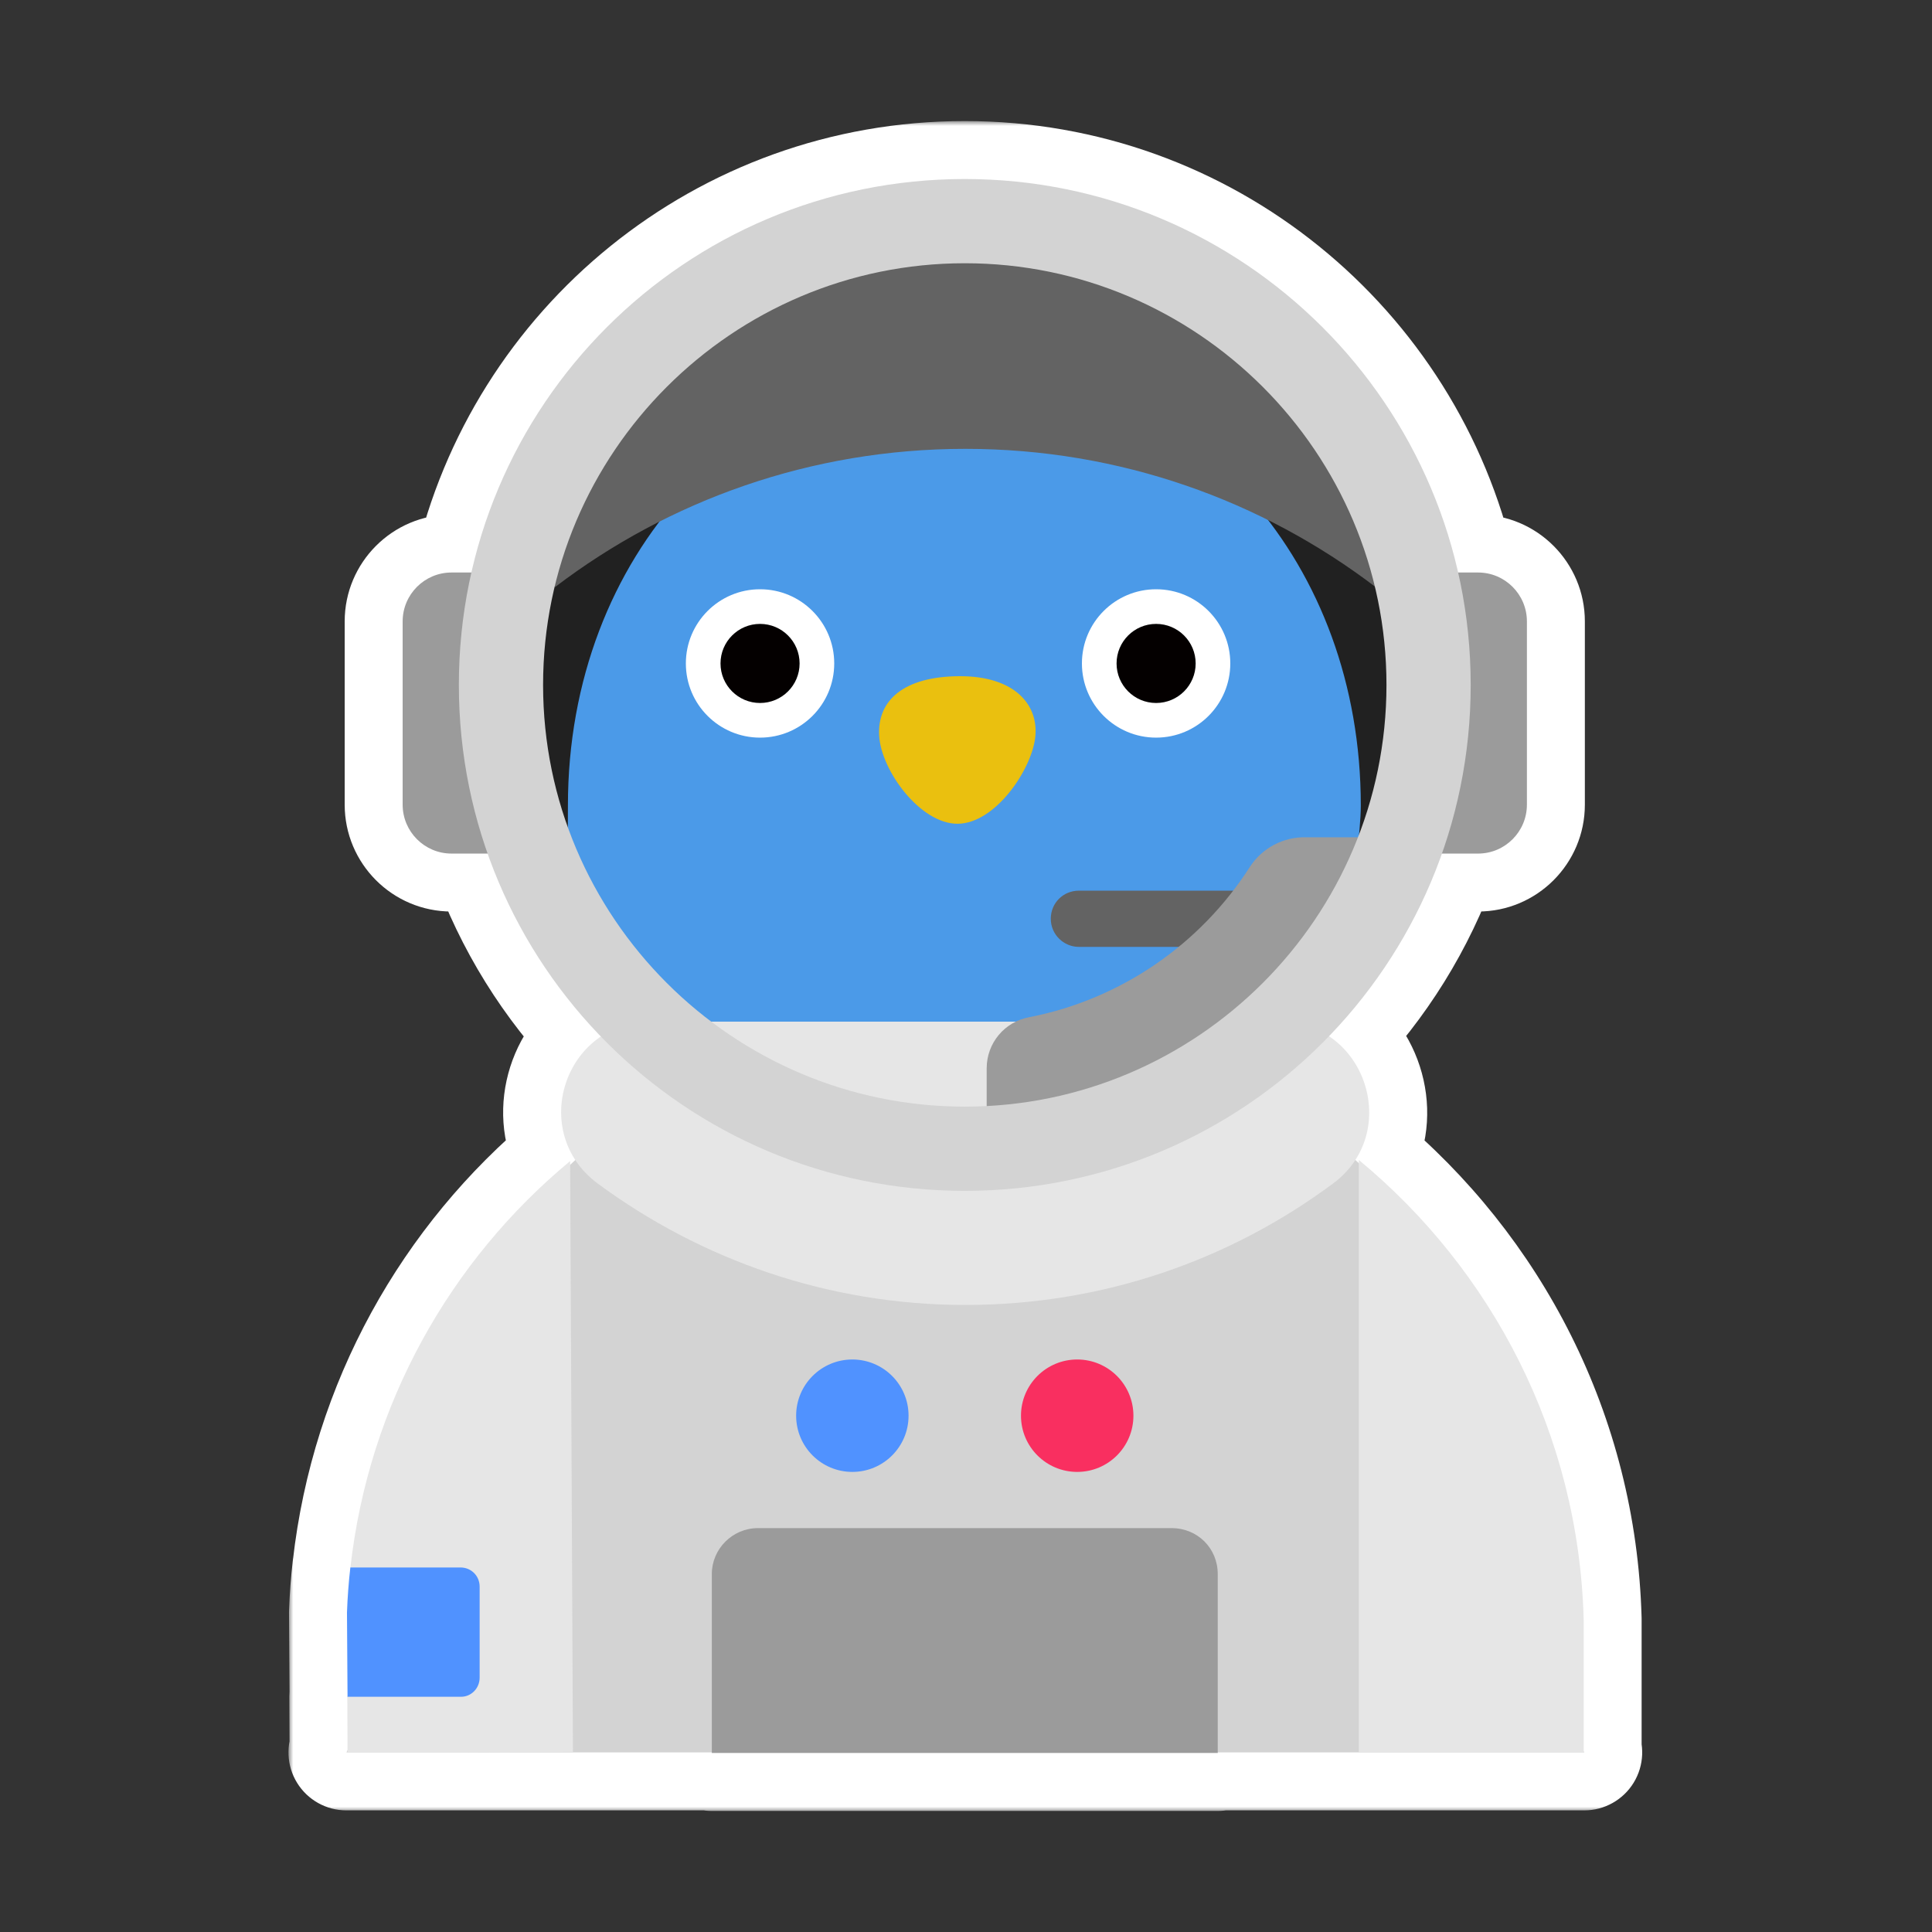 <svg width="200" height="200" viewBox="0 0 200 200" fill="none" xmlns="http://www.w3.org/2000/svg">
<rect x="0" y="0" width="200" height="200" fill="#333333" stroke="none"/>
<mask id="path-1-outside-1_1062_22695" maskUnits="userSpaceOnUse" x="29.862" y="12.532" width="141" height="175" fill="black">
<rect fill="white" x="29.862" y="12.532" width="141" height="175"/>
<path d="M99.873 18.532C124.769 18.532 145.65 35.93 150.946 59.266H153.008C155.798 59.266 158.064 61.536 158.064 64.329V83.299C158.064 86.092 155.798 88.361 153.008 88.361H149.271C146.751 95.503 142.724 101.93 137.576 107.267C141.651 109.982 143.074 115.814 140.303 120.082C140.424 120.191 140.544 120.299 140.664 120.409V120.076C154.455 131.482 163.417 148.473 163.94 167.618V181.293L164 181.41H126.06V181.468H73.688V181.41H35.862L35.977 181.183L35.954 175.592L35.977 175.564L35.919 166.92C35.977 165.349 36.094 163.778 36.269 162.265H36.274C38.174 145.378 46.593 130.487 59.022 120.192L59.023 120.583C59.2 120.416 59.378 120.251 59.559 120.087C56.754 115.819 58.145 110.027 62.202 107.301C57.038 101.957 53.001 95.518 50.476 88.361H46.739C43.949 88.361 41.682 86.092 41.682 83.299V64.329C41.682 61.536 43.949 59.266 46.739 59.266H48.797C54.082 35.93 74.927 18.532 99.873 18.532Z"/>
</mask>
<path d="M99.873 18.532C124.769 18.532 145.65 35.93 150.946 59.266H153.008C155.798 59.266 158.064 61.536 158.064 64.329V83.299C158.064 86.092 155.798 88.361 153.008 88.361H149.271C146.751 95.503 142.724 101.93 137.576 107.267C141.651 109.982 143.074 115.814 140.303 120.082C140.424 120.191 140.544 120.299 140.664 120.409V120.076C154.455 131.482 163.417 148.473 163.94 167.618V181.293L164 181.41H126.06V181.468H73.688V181.41H35.862L35.977 181.183L35.954 175.592L35.977 175.564L35.919 166.92C35.977 165.349 36.094 163.778 36.269 162.265H36.274C38.174 145.378 46.593 130.487 59.022 120.192L59.023 120.583C59.2 120.416 59.378 120.251 59.559 120.087C56.754 115.819 58.145 110.027 62.202 107.301C57.038 101.957 53.001 95.518 50.476 88.361H46.739C43.949 88.361 41.682 86.092 41.682 83.299V64.329C41.682 61.536 43.949 59.266 46.739 59.266H48.797C54.082 35.93 74.927 18.532 99.873 18.532Z" fill="#D3D3D3"/>
<path d="M99.873 18.532L99.873 12.532L99.873 12.532L99.873 18.532ZM150.946 59.266L145.095 60.594C145.715 63.326 148.144 65.266 150.946 65.266V59.266ZM153.008 59.266L153.008 53.266H153.008V59.266ZM153.008 88.361L153.008 94.361L153.008 94.361L153.008 88.361ZM149.271 88.361V82.361C146.727 82.361 144.46 83.966 143.613 86.365L149.271 88.361ZM137.576 107.267L133.258 103.101C132.023 104.381 131.42 106.144 131.611 107.912C131.802 109.681 132.769 111.273 134.249 112.259L137.576 107.267ZM140.303 120.082L135.271 116.814C133.663 119.29 134.095 122.569 136.291 124.543L140.303 120.082ZM140.664 120.409L136.607 124.829C138.36 126.439 140.899 126.86 143.078 125.902C145.257 124.945 146.664 122.789 146.664 120.409H140.664ZM140.664 120.076L144.488 115.452C142.697 113.971 140.212 113.658 138.109 114.647C136.006 115.637 134.664 117.752 134.664 120.076H140.664ZM163.94 167.618H169.94C169.94 167.563 169.94 167.509 169.938 167.454L163.94 167.618ZM163.94 181.293H157.94C157.94 182.238 158.164 183.169 158.592 184.012L163.94 181.293ZM164 181.41V187.41C166.087 187.41 168.023 186.326 169.114 184.548C170.205 182.769 170.294 180.551 169.349 178.691L164 181.41ZM126.06 181.41V175.41C122.746 175.41 120.06 178.096 120.06 181.41H126.06ZM126.06 181.468V187.468C129.373 187.468 132.06 184.781 132.06 181.468H126.06ZM73.688 181.468H67.688C67.688 184.781 70.374 187.468 73.688 187.468V181.468ZM73.688 181.41H79.688C79.688 178.096 77.001 175.41 73.688 175.41V181.41ZM35.862 181.41L30.5 178.718C29.566 180.578 29.663 182.789 30.756 184.56C31.848 186.332 33.781 187.41 35.862 187.41V181.41ZM35.977 181.183L41.339 183.875C41.762 183.032 41.98 182.102 41.977 181.159L35.977 181.183ZM35.954 175.592L31.318 171.783C30.431 172.863 29.948 174.219 29.954 175.616L35.954 175.592ZM35.977 175.564L40.613 179.373C41.503 178.289 41.986 176.927 41.976 175.524L35.977 175.564ZM35.919 166.92L29.923 166.698C29.92 166.785 29.919 166.873 29.919 166.96L35.919 166.92ZM36.269 162.265V156.265C33.221 156.265 30.657 158.549 30.308 161.577L36.269 162.265ZM36.274 162.265V168.265C39.328 168.265 41.895 165.97 42.237 162.935L36.274 162.265ZM59.022 120.192L65.022 120.177C65.016 117.855 63.67 115.745 61.568 114.759C59.465 113.774 56.982 114.09 55.194 115.572L59.022 120.192ZM59.023 120.583L53.023 120.598C53.029 122.989 54.453 125.148 56.649 126.094C58.845 127.039 61.393 126.591 63.134 124.952L59.023 120.583ZM59.559 120.087L63.601 124.521C65.781 122.534 66.193 119.257 64.573 116.792L59.559 120.087ZM62.202 107.301L65.549 112.281C67.022 111.29 67.982 109.698 68.169 107.932C68.356 106.166 67.751 104.408 66.517 103.131L62.202 107.301ZM50.476 88.361L56.134 86.365C55.287 83.966 53.02 82.361 50.476 82.361V88.361ZM48.797 59.266V65.266C51.6 65.266 54.029 63.325 54.649 60.591L48.797 59.266ZM99.873 18.532V24.532C121.909 24.532 140.406 39.933 145.095 60.594L150.946 59.266L156.797 57.938C150.894 31.926 127.63 12.532 99.873 12.532V18.532ZM150.946 59.266V65.266H153.008V59.266V53.266H150.946V59.266ZM153.008 59.266L153.007 65.266C152.476 65.266 152.064 64.842 152.064 64.329H158.064H164.064C164.064 58.23 159.119 53.266 153.008 53.266L153.008 59.266ZM158.064 64.329H152.064V83.299H158.064H164.064V64.329H158.064ZM158.064 83.299H152.064C152.064 82.784 152.478 82.361 153.007 82.361L153.008 88.361L153.008 94.361C159.118 94.361 164.064 89.399 164.064 83.299H158.064ZM153.008 88.361V82.361H149.271V88.361V94.361H153.008V88.361ZM149.271 88.361L143.613 86.365C141.385 92.679 137.822 98.37 133.258 103.101L137.576 107.267L141.895 111.432C147.627 105.489 152.117 98.327 154.93 90.358L149.271 88.361ZM137.576 107.267L134.249 112.259C135.735 113.25 136.159 115.447 135.271 116.814L140.303 120.082L145.335 123.35C149.99 116.182 147.567 106.715 140.904 102.274L137.576 107.267ZM140.303 120.082L136.291 124.543C136.416 124.656 136.514 124.744 136.607 124.829L140.664 120.409L144.722 115.989C144.575 115.855 144.431 115.725 144.315 115.621L140.303 120.082ZM140.664 120.409H146.664V120.076H140.664H134.664V120.409H140.664ZM140.664 120.076L136.84 124.7C149.364 135.057 157.469 150.452 157.943 167.782L163.94 167.618L169.938 167.454C169.365 146.494 159.547 127.906 144.488 115.452L140.664 120.076ZM163.94 167.618H157.94V181.293H163.94H169.94V167.618H163.94ZM163.94 181.293L158.592 184.012L158.651 184.129L164 181.41L169.349 178.691L169.289 178.574L163.94 181.293ZM164 181.41V175.41H126.06V181.41V187.41H164V181.41ZM126.06 181.41H120.06V181.468H126.06H132.06V181.41H126.06ZM126.06 181.468V175.468H73.688V181.468V187.468H126.06V181.468ZM73.688 181.468H79.688V181.41H73.688H67.688V181.468H73.688ZM73.688 181.41V175.41H35.862V181.41V187.41H73.688V181.41ZM35.862 181.41L41.224 184.103L41.339 183.875L35.977 181.183L30.615 178.49L30.5 178.718L35.862 181.41ZM35.977 181.183L41.977 181.159L41.954 175.568L35.954 175.592L29.954 175.616L29.977 181.207L35.977 181.183ZM35.954 175.592L40.59 179.4L40.613 179.373L35.977 175.564L31.34 171.756L31.318 171.783L35.954 175.592ZM35.977 175.564L41.976 175.524L41.919 166.88L35.919 166.92L29.919 166.96L29.977 175.604L35.977 175.564ZM35.919 166.92L41.915 167.142C41.968 165.717 42.073 164.301 42.229 162.952L36.269 162.265L30.308 161.577C30.115 163.254 29.987 164.981 29.923 166.698L35.919 166.92ZM36.269 162.265V168.265H36.274V162.265V156.265H36.269V162.265ZM36.274 162.265L42.237 162.935C43.958 147.635 51.583 134.145 62.849 124.813L59.022 120.192L55.194 115.572C41.604 126.829 32.391 143.12 30.312 161.594L36.274 162.265ZM59.022 120.192L53.022 120.207L53.023 120.598L59.023 120.583L65.022 120.568L65.022 120.177L59.022 120.192ZM59.023 120.583L63.134 124.952C63.284 124.811 63.439 124.668 63.601 124.521L59.559 120.087L55.516 115.653C55.317 115.834 55.115 116.021 54.91 116.214L59.023 120.583ZM59.559 120.087L64.573 116.792C63.667 115.413 64.081 113.267 65.549 112.281L62.202 107.301L58.856 102.321C52.209 106.787 49.841 116.225 54.544 123.382L59.559 120.087ZM62.202 107.301L66.517 103.131C61.94 98.395 58.367 92.693 56.134 86.365L50.476 88.361L44.818 90.358C47.635 98.343 52.137 105.519 57.888 111.47L62.202 107.301ZM50.476 88.361V82.361H46.739V88.361V94.361H50.476V88.361ZM46.739 88.361V82.361C47.268 82.361 47.682 82.784 47.682 83.299H41.682H35.682C35.682 89.4 40.63 94.361 46.739 94.361V88.361ZM41.682 83.299H47.682V64.329H41.682H35.682V83.299H41.682ZM41.682 64.329H47.682C47.682 64.843 47.27 65.266 46.739 65.266V59.266V53.266C40.628 53.266 35.682 58.229 35.682 64.329H41.682ZM46.739 59.266V65.266H48.797V59.266V53.266H46.739V59.266ZM48.797 59.266L54.649 60.591C59.328 39.931 77.788 24.532 99.873 24.532L99.873 18.532L99.873 12.532C72.065 12.532 48.837 31.928 42.945 57.94L48.797 59.266Z" fill="white" mask="url(#path-1-outside-1_1062_22695)"/>
<path d="M148.347 70.904C148.347 77.06 147.203 82.946 145.114 88.362H153.007C155.798 88.362 158.065 86.092 158.065 83.299V64.329C158.065 61.535 155.798 59.266 153.007 59.266H146.941C147.86 62.994 148.347 66.891 148.347 70.904Z" fill="#9B9B9B"/>
<path d="M98.418 118.446C124.932 118.446 146.426 96.953 146.426 70.438C146.426 43.924 124.932 22.43 98.418 22.43C71.904 22.43 50.41 43.924 50.41 70.438C50.41 96.953 71.904 118.446 98.418 118.446Z" fill="#212121"/>
<path d="M58.752 93.131C56 102 73.605 112.978 78 115.5C82.395 118.022 86.788 121 102.169 121C117.55 121 115.361 114.891 118.5 113C121.639 111.109 134 104 137 97.5C137 97.5 140.581 92.856 139.891 92.416C139.821 92.368 139.735 92.313 139.641 92.258C140.04 91.896 140.87 86.21 140.87 83.386C140.87 58.286 123.748 39.353 102.169 38.079C101.394 38.016 100.61 38 99.827 38C77.167 38 58.791 57.381 58.791 83.386C58.791 85.753 58.76 90.992 58.752 92.636V93.131Z" fill="#4B9AE8"/>
<path d="M107.157 76.419C106.72 79.786 103.001 85.246 99.14 85.275C95.279 85.303 91.2 79.765 91.009 76.137C90.819 72.516 93.532 70.035 99.295 70C105.121 69.965 107.594 73.051 107.157 76.419Z" fill="#EAC00F"/>
<path d="M78.679 76.359C82.921 76.359 86.359 72.921 86.359 68.679C86.359 64.438 82.921 61 78.679 61C74.438 61 71 64.438 71 68.679C71 72.921 74.438 76.359 78.679 76.359Z" fill="white"/>
<path d="M78.68 72.773C80.941 72.773 82.774 70.94 82.774 68.68C82.774 66.419 80.941 64.586 78.68 64.586C76.42 64.586 74.587 66.419 74.587 68.68C74.587 70.94 76.42 72.773 78.68 72.773Z" fill="#040000"/>
<path d="M119.679 76.359C123.921 76.359 127.359 72.921 127.359 68.679C127.359 64.438 123.921 61 119.679 61C115.438 61 112 64.438 112 68.679C112 72.921 115.438 76.359 119.679 76.359Z" fill="white"/>
<path d="M119.68 72.773C121.941 72.773 123.774 70.94 123.774 68.68C123.774 66.419 121.941 64.586 119.68 64.586C117.42 64.586 115.587 66.419 115.587 68.68C115.587 70.94 117.42 72.773 119.68 72.773Z" fill="#040000"/>
<path d="M132.518 114.373H67.286C48.49 125.546 41.681 146.379 41.681 169.83L35.862 181.41H73.836L99.795 171.018L125.9 181.41H164L158.064 169.83C158.901 146.394 151.372 125.546 132.518 114.373Z" fill="#D3D3D3"/>
<path d="M61.877 122.52C54.661 117.167 58.443 105.761 67.404 105.761H132.463C141.366 105.761 145.148 117.225 137.991 122.52C127.342 130.434 114.19 135.089 99.933 135.089C85.677 135.089 72.525 130.376 61.877 122.52Z" fill="#E6E6E6"/>
<path d="M140.664 120.076V181.41H163.941V167.618C163.417 148.473 154.455 131.481 140.664 120.076Z" fill="#E6E6E6"/>
<path d="M41.522 169.103L35.954 175.592L35.977 181.41H47.558L59.312 181.352L59.021 120.192C46.588 130.491 38.167 145.39 36.272 162.286L41.522 169.103Z" fill="#E6E6E6"/>
<path d="M111.512 152.372C114.725 152.372 117.331 149.767 117.331 146.553C117.331 143.339 114.725 140.734 111.512 140.734C108.298 140.734 105.692 143.339 105.692 146.553C105.692 149.767 108.298 152.372 111.512 152.372Z" fill="#F92F60"/>
<path d="M94.054 146.553C94.054 149.767 91.449 152.372 88.235 152.372C85.021 152.372 82.416 149.767 82.416 146.553C82.416 143.339 85.021 140.734 88.235 140.734C91.449 140.734 94.054 143.339 94.054 146.553Z" fill="#5092FF"/>
<path d="M49.652 164.243V173.67C49.652 174.776 48.779 175.649 47.732 175.649H35.977L35.919 166.92C35.977 165.349 36.093 163.778 36.268 162.265H47.674C48.779 162.265 49.652 163.138 49.652 164.243Z" fill="#5092FF"/>
<path d="M46.739 59.266H52.802C51.885 62.994 51.399 66.891 51.399 70.904C51.399 77.06 52.544 82.946 54.632 88.362H46.739C43.949 88.362 41.682 86.092 41.682 83.299V64.329C41.682 61.535 43.949 59.266 46.739 59.266Z" fill="#9B9B9B"/>
<path d="M78.454 158.191H121.293C123.967 158.191 126.06 160.276 126.06 162.939V181.468H73.688V162.939C73.688 160.334 75.838 158.191 78.454 158.191Z" fill="#9B9B9B"/>
<path d="M111.687 98.021H128.97C130.599 98.021 131.879 96.741 131.879 95.111C131.879 93.482 130.599 92.202 128.97 92.202H111.687C110.058 92.202 108.777 93.482 108.777 95.111C108.777 96.741 110.116 98.021 111.687 98.021Z" fill="#636363"/>
<path d="M129.374 89.759C124.312 97.673 116.107 103.434 106.563 105.296C104.003 105.761 102.141 107.973 102.141 110.591V117.283H114.535C129.2 112.628 140.896 101.223 145.842 86.675H135.193C132.866 86.617 130.654 87.78 129.374 89.759Z" fill="#9B9B9B"/>
<path d="M99.93 46.464C115.933 46.464 130.655 51.818 142.41 60.779C142.41 41.145 132.428 22.639 99.93 22.639C73.184 22.639 55.58 41.596 57.45 60.779C69.205 51.818 83.927 46.464 99.93 46.464Z" fill="#636363"/>
<path d="M99.873 18.532C70.926 18.532 47.501 41.957 47.501 70.904C47.501 99.852 70.926 123.277 99.873 123.277C128.821 123.277 152.246 99.852 152.246 70.904C152.246 41.957 128.762 18.532 99.873 18.532ZM99.873 114.558C75.809 114.558 56.22 94.969 56.22 70.904C56.22 46.84 75.809 27.251 99.873 27.251C123.938 27.251 143.527 46.84 143.527 70.904C143.527 94.969 123.938 114.558 99.873 114.558Z" fill="#D3D3D3"/>
</svg>
